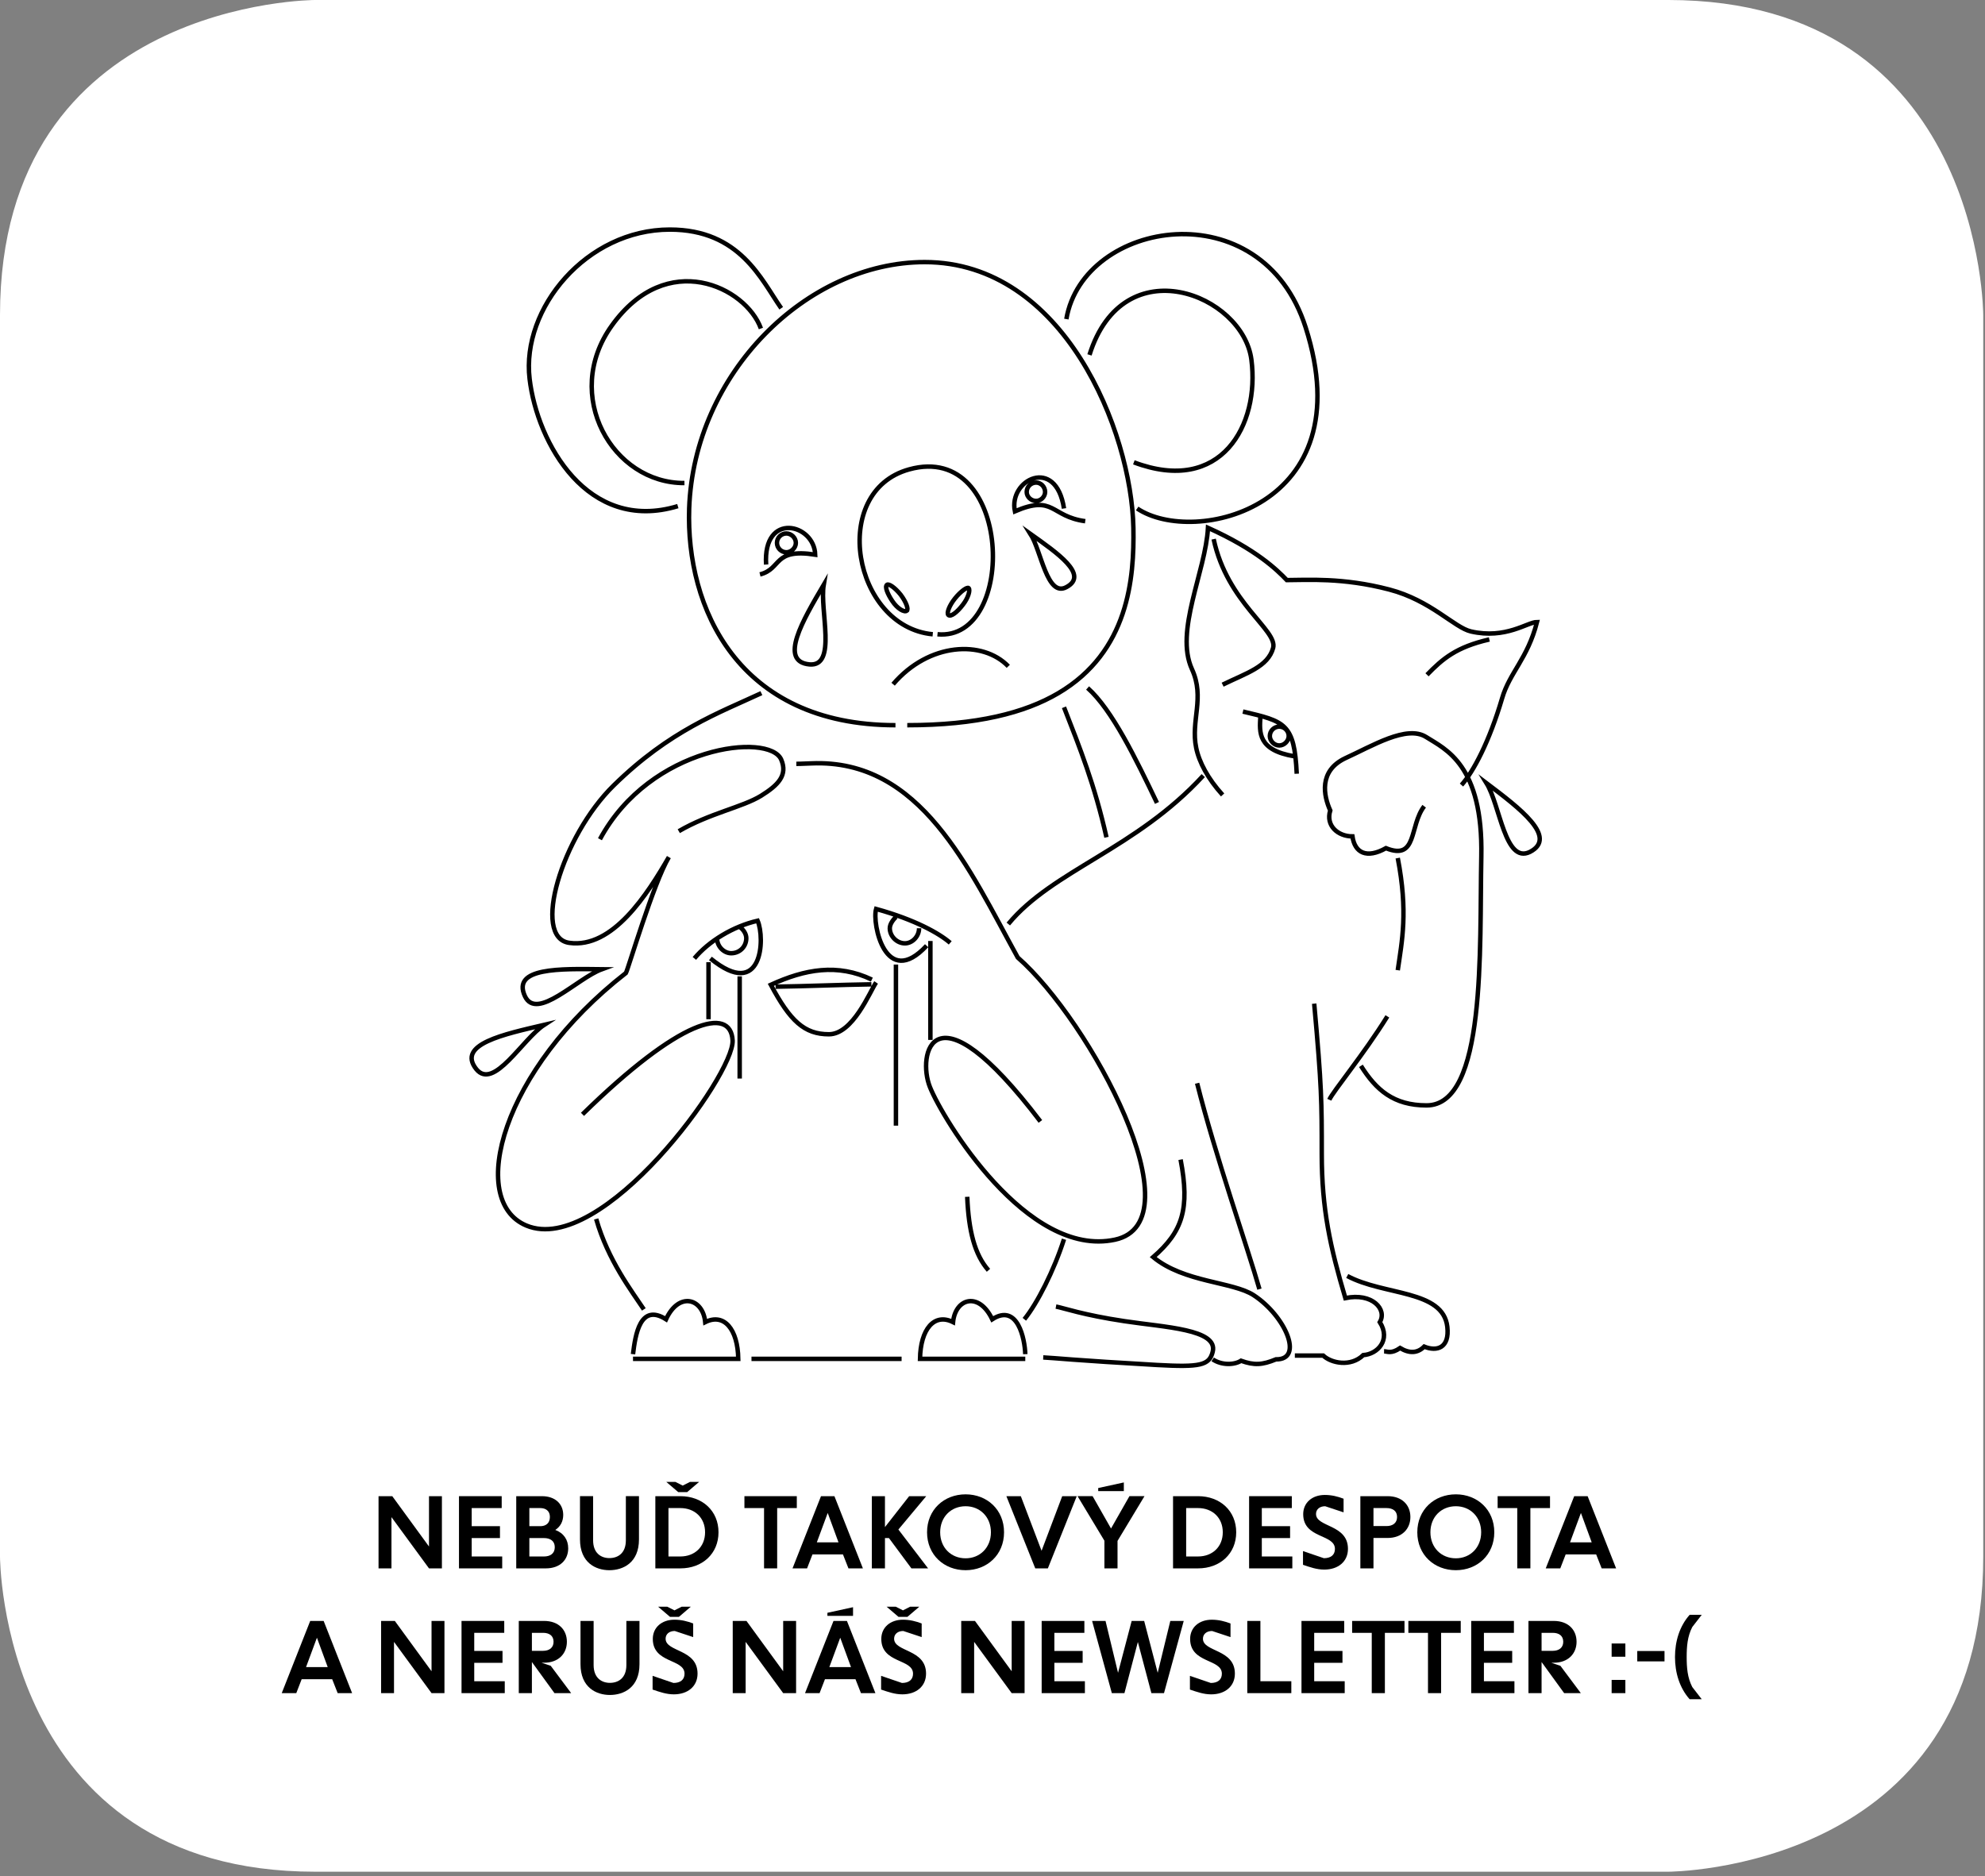 <?xml version="1.0" encoding="UTF-8" standalone="no"?><!DOCTYPE svg PUBLIC "-//W3C//DTD SVG 1.1//EN" "http://www.w3.org/Graphics/SVG/1.1/DTD/svg11.dtd"><svg width="100%" height="100%" viewBox="0 0 366 346" version="1.1" xmlns="http://www.w3.org/2000/svg" xmlns:xlink="http://www.w3.org/1999/xlink" xml:space="preserve" xmlns:serif="http://www.serif.com/" style="fill-rule:evenodd;clip-rule:evenodd;stroke-miterlimit:10;"><rect x="0" y="0" width="366" height="346" fill="#808080" stroke="none"/><rect id="Page-7" serif:id="Page 7" x="0" y="0" width="365.677" height="345.153" style="fill:none;"/><clipPath id="_clip1"><rect x="0" y="0" width="365.677" height="345.153"/></clipPath><g clip-path="url(#_clip1)"><g id="Layer-1" serif:id="Layer 1"><path d="M58.11,-0.001c0,-0 -58.11,-0 -58.11,58.11l0,228.934c0,-0 0,58.11 58.11,58.11l249.457,-0c0,-0 58.11,-0 58.11,-58.11l0,-228.934c0,-0 0,-58.11 -58.11,-58.11l-249.457,-0Z" style="fill:#fff;fill-rule:nonzero;"/><clipPath id="_clip2"><path d="M58.11,-0.001c-0,-0 -58.11,-0 -58.11,58.11l0,228.934c0,0 0,58.11 58.11,58.11l249.457,0c0,0 58.109,0 58.109,-58.11l0,-228.934c0,0 0,-58.11 -58.109,-58.11l-249.457,-0Z" clip-rule="nonzero"/></clipPath><g clip-path="url(#_clip2)"><path d="M221.862,143.027c-12.447,13.554 -27.766,17.462 -35.948,27.366m39.517,-23.803c-2.699,-2.955 -4.352,-6.082 -4.875,-8.689c-1.044,-5.039 1.654,-9.209 -0.783,-14.508c-3.221,-7.037 2.524,-17.984 2.959,-26.062c8.879,3.995 12.708,7.731 14.536,9.642c3.656,0 10.271,-0.521 18.888,1.738c7.66,1.999 12.012,7.038 15.059,7.732c6.441,1.477 10.445,-1.737 12.185,-1.737c-1.74,6.775 -5.048,9.296 -6.441,14.073c-2.35,7.993 -5.309,13.554 -7.485,15.986m-45.697,-45.349c2.524,11.814 11.838,16.766 10.967,20.067c-0.957,3.476 -4.874,4.606 -9.313,6.777m37.689,-1.825c2.872,-2.954 5.396,-5.125 11.489,-6.515m-45.436,13.293c7.747,1.823 9.488,2.171 9.923,11.466m-6.702,-10.511c-0.174,2.866 -0.522,6.169 6.267,7.297m-2.785,-1.998c0.957,0 1.741,-0.869 1.741,-1.738c0,-0.955 -0.784,-1.737 -1.741,-1.737c-0.958,0 -1.741,0.782 -1.741,1.737c0,0.869 0.783,1.738 1.741,1.738Zm26.721,11.207c-2.785,3.649 -1.218,10.079 -7.05,7.732c-3.569,1.998 -5.745,0.869 -6.18,-2.172c-2.698,0 -4.961,-1.998 -4.091,-4.777c-1.218,-2.694 -2.176,-7.299 2.786,-9.644c4.961,-2.259 11.315,-6.169 14.884,-3.91c3.568,2.26 10.532,5.126 10.183,22.067c-0.348,17.029 0.958,45.871 -10.096,45.871c-6.093,-0 -9.314,-2.867 -12.099,-7.297m6.789,-38.313c1.915,9.904 0.784,15.29 0,20.676m-36.993,20.851c3.308,13.206 9.401,30.582 11.49,37.965m-53.879,-17.028c0.261,6.343 1.393,10.686 3.917,13.554m35.426,-20.416c1.741,9.122 0.348,13.292 -5.048,17.983c5.657,4.691 14.71,4.518 18.539,7.037c5.832,3.822 9.314,11.903 4.091,11.816c-2.524,1.042 -4.004,1.129 -6.441,0.26c-1.218,0.782 -3.568,0.869 -5.222,-0.26m32.205,-63.247c-4.439,7.124 -10.01,13.813 -10.706,15.377m-6.354,47.174l5.223,-0c1.479,1.39 5.048,2.172 7.398,-0.087c2.611,-0.173 5.136,-2.78 3.047,-6.081c1.392,-2.345 -1.393,-5.473 -6.354,-4.43c-2.786,-9.384 -4.353,-16.42 -4.353,-26.585c0,-9.557 0,-12.336 -1.392,-27.714m6.093,50.216c6.789,3.647 17.669,2.518 18.453,9.381c0.435,3.911 -1.915,4.605 -4.266,3.649c-1.218,1.217 -2.698,1.304 -4.439,0.262c-1.653,1.129 -2.35,0.607 -2.959,0.607m-63.366,-42.395c-20.02,-26.325 -22.718,-12.164 -20.368,-6.342c2.35,5.906 17.93,31.622 34.12,28.147c15.32,-3.301 -4.526,-40.31 -17.93,-52.039c-8.966,-16.246 -17.844,-36.663 -38.038,-35.794c-2.089,0.087 -2.437,0.087 -2.785,0.087m-18.801,35.88c2.698,-3.214 7.138,-5.906 11.664,-6.95c1.392,3.216 0.957,14.856 -8.704,6.95m44.217,-2.867c-2.002,-1.737 -6.441,-4.257 -13.666,-6.255c-0.783,2.693 1.741,14.943 9.314,6.777m-10.097,6.255c-6.354,-3.041 -12.36,-1.911 -18.627,0.955c3.569,6.691 6.18,9.123 10.706,9.123c4.439,0 7.573,-7.906 8.704,-9.556m-25.155,-1.129l0,18.851m-5.745,-21.459l0,10.513m40.91,-14.422l0,18.244m-6.354,-13.9l0,29.712m-55.271,17.201c2.176,7.646 6.615,13.38 8.791,16.682m13.491,-68.459c0,1.562 1.306,2.779 2.611,2.779c1.567,0 2.786,-1.217 2.786,-2.779c0,-0.783 -0.523,-1.565 -1.132,-1.999m28.724,-1.912c-0.522,0.521 -1.132,1.303 -1.132,2.085c0,1.477 1.306,2.781 2.786,2.781c1.392,0 2.611,-1.304 2.611,-2.781m-26.461,10.773c5.919,-0.087 11.751,-0.348 17.67,-0.434m-43.956,68.199c0.435,-3.563 1.305,-9.47 6.093,-6.43c2.35,-5.125 6.789,-3.908 7.224,0.522c3.482,-1.738 6.006,1.303 6.093,6.777l-19.41,0m21.847,0l27.679,0m22.805,0l-19.41,0c0.087,-5.474 2.611,-8.515 6.093,-6.777c0.435,-4.43 4.787,-5.647 7.224,-0.522c4.701,-3.04 6.006,3.649 6.093,6.43m-0.174,-6.43c2.35,-2.866 5.484,-9.034 7.312,-14.769m-85.214,-49.78c-7.66,-0.087 -16.625,-0.348 -14.188,4.952c2.176,4.692 9.662,-3.302 14.188,-4.952Zm-10.619,10.251c-7.399,1.738 -16.19,3.563 -12.534,8.167c3.22,3.996 8.53,-5.561 12.534,-8.167Zm64.759,-55.254c-29.159,0 -38.647,-21.806 -38.037,-39.963c0.87,-24.933 21.673,-45.436 43.433,-45.436c25.678,0 38.125,31.188 38.473,48.999c0.174,9.295 -0.871,22.847 -13.84,30.492c-6.18,3.649 -15.058,5.908 -27.853,5.908m29.333,-74.888c3.133,-18.331 36.035,-23.89 44.13,1.564c10.619,33.274 -20.629,40.398 -31.074,33.361m-0.609,-8.513c16.103,6.081 23.24,-6.865 21.673,-18.941c-1.567,-11.989 -23.588,-20.85 -29.855,-0.868m-60.581,-4.865c-2.785,-7.646 -17.321,-14.77 -27.505,-0.522c-9.227,12.859 0.174,29.105 13.404,29.017m17.844,-32.231c-3.656,-5.213 -7.573,-14.509 -20.542,-14.509c-15.319,0 -27.418,14.509 -25.851,27.541c1.392,11.815 10.706,28.496 27.331,23.457m47.873,23.631c14.797,1.389 13.926,-35.708 -5.223,-30.408c-14.797,4.083 -10.358,29.017 4.352,30.408m2.873,-3.563c0.435,0.435 1.653,-0.521 2.698,-1.911c0.957,-1.217 1.393,-2.693 1.044,-3.041c-0.261,-0.261 -1.479,0.608 -2.524,1.911c-1.044,1.304 -1.567,2.693 -1.218,3.041Zm-7.66,-0.781c0.348,-0.262 -0.087,-1.565 -1.132,-2.954c-1.044,-1.304 -2.176,-2.085 -2.524,-1.825c-0.435,0.347 0.087,1.65 0.958,2.955c0.957,1.475 2.263,2.17 2.698,1.824Zm18.714,10.251c-4.7,-4.866 -14.623,-4.431 -21.238,3.301m35.426,-30.06c-6.441,-0.867 -5.658,-4.952 -12.97,-1.823c-1.218,-5.822 7.573,-10.252 9.053,-0.522m-54.924,10.338c-0.609,-9.816 8.879,-7.558 9.053,-1.824c-7.834,-1.217 -6.093,2.606 -10.184,3.648m11.751,1.912c-3.83,6.516 -8.356,14.162 -2.612,14.682c5.136,0.435 1.828,-9.991 2.612,-14.682Zm38.124,-9.382c2.002,3.128 3.046,11.727 6.615,9.816c4.265,-2.259 -1.741,-6.342 -6.615,-9.816Zm10.532,28.408c4.526,3.996 8.965,13.205 12.795,21.198m-17.147,-17.636c2.959,7.558 5.657,14.335 7.833,23.978m-93.395,0.348c9.313,-17.289 31.248,-19.722 33.424,-14.683c1.218,2.867 -0.522,4.692 -3.743,6.69c-3.395,2.085 -9.488,3.214 -15.145,6.515m67.196,97.042c2.002,0.087 5.658,0.522 20.977,1.391c7.921,0.434 9.662,0.087 10.271,-2.433c1.044,-4.17 -8.878,-4.518 -16.277,-5.647c-7.573,-1.129 -11.228,-2.433 -12.621,-2.693m-54.314,-113.115c-7.834,3.649 -16.886,6.864 -27.244,17.028c-9.575,9.383 -15.145,28.063 -8.182,29.017c8.008,1.131 14.449,-9.034 18.366,-15.811c-2.872,4.866 -7.486,20.59 -7.921,21.372c-22.892,17.809 -29.333,41.961 -18.366,46.567c13.927,5.82 38.386,-27.802 38.038,-34.144c-0.349,-6.342 -9.662,-3.996 -27.68,13.64m83.647,-113.113c0.871,0 1.654,-0.783 1.654,-1.652c0,-0.956 -0.783,-1.738 -1.654,-1.738c-0.957,0 -1.741,0.782 -1.741,1.738c0,0.869 0.784,1.652 1.741,1.652Zm-46.045,9.468c0.871,0 1.741,-0.782 1.741,-1.737c0,-0.956 -0.87,-1.737 -1.741,-1.737c-0.957,0 -1.741,0.781 -1.741,1.737c0,0.955 0.784,1.737 1.741,1.737Zm129.083,42.571c2.524,4.083 3.395,14.942 8.008,12.683c5.222,-2.693 -1.915,-8.079 -8.008,-12.683Z" style="fill:none;fill-rule:nonzero;stroke:#000;stroke-width:0.82px;"/></g><path d="M69.797,289.215l-0,-13.314l2.532,0l6.77,9.282l-0,-9.282l2.382,0l-0,13.314l-2.382,0l-6.92,-9.451l-0,9.451l-2.382,0Z" style="fill-rule:nonzero;"/><path d="M84.628,289.215l-0,-13.314l7.876,0l-0,2.194l-5.532,0l-0,3.338l5.214,0l-0,2.193l-5.214,0l-0,3.395l5.626,0l-0,2.194l-7.97,0Z" style="fill-rule:nonzero;"/><path d="M97.604,283.627l-0.001,3.395l2.701,-0c1.126,-0 1.988,-0.525 1.988,-1.707c-0,-1.181 -0.862,-1.688 -1.988,-1.688l-2.7,-0Zm-0,-5.531l-0,3.338l2.025,-0c0.975,-0 1.763,-0.507 1.763,-1.707c-0.001,-1.125 -0.788,-1.631 -1.763,-1.631l-2.025,-0Zm-2.419,11.12l-0,-13.315l4.726,-0c2.531,-0 3.938,1.5 3.938,3.451c-0,1.181 -0.507,2.157 -1.463,2.775c1.555,0.582 2.382,1.819 2.382,3.395c-0.001,2.1 -1.483,3.694 -4.127,3.694l-5.457,-0Z" style="fill-rule:nonzero;"/><path d="M106.94,283.871l0,-7.97l2.419,-0l0,8.139c0,2.382 1.481,3.281 3,3.281c1.576,-0 3.039,-0.899 3.039,-3.281l0,-8.139l2.418,-0l0,7.97c0,4.313 -2.925,5.683 -5.457,5.683c-2.494,-0 -5.419,-1.37 -5.419,-5.683" style="fill-rule:nonzero;"/><path d="M123.253,278.095l0,8.926l2.194,0c2.625,0 4.557,-1.763 4.557,-4.463c0,-2.7 -1.932,-4.463 -4.557,-4.463l-2.194,0Zm1.8,-2.944l-2.194,-1.876l1.688,0l1.331,0.675l1.332,-0.675l1.688,0l-2.194,1.876l-1.651,0Zm-4.219,14.064l0,-13.314l4.613,0c4.051,0 7.033,2.7 7.033,6.657c0,3.957 -2.982,6.657 -7.033,6.657l-4.613,0Z" style="fill-rule:nonzero;"/><path d="M140.878,289.215l-0,-11.12l-3.619,0l-0,-2.194l9.658,0l-0,2.194l-3.62,0l-0,11.12l-2.419,0Z" style="fill-rule:nonzero;"/><path d="M150.609,284.415l3.995,-0l-1.988,-5.42l-2.007,5.42Zm-4.482,4.801l5.251,-13.315l2.475,-0l5.251,13.315l-2.663,-0l-1.013,-2.57l-5.625,-0l-0.994,2.57l-2.682,-0Z" style="fill-rule:nonzero;"/><path d="M160.752,289.215l0,-13.314l2.419,0l0,5.701l4.464,-5.701l3.15,0l-5.138,6.15l5.476,7.164l-3.076,0l-4.144,-5.589l-0.732,0l0,5.589l-2.419,0Z" style="fill-rule:nonzero;"/><path d="M182.71,282.558c-0,-2.832 -2.025,-4.801 -4.669,-4.801c-2.682,0 -4.689,1.969 -4.689,4.801c-0,2.832 2.007,4.801 4.689,4.801c2.644,0 4.669,-1.969 4.669,-4.801m-11.777,0c0,-4.163 3.132,-6.995 7.108,-6.995c3.957,0 7.088,2.832 7.088,6.995c0,4.163 -3.131,6.995 -7.088,6.995c-3.976,0 -7.108,-2.832 -7.108,-6.995" style="fill-rule:nonzero;"/><path d="M190.884,289.215l-5.326,-13.314l2.663,0l3.826,10.07l3.807,-10.07l2.681,0l-5.326,13.314l-2.325,0Z" style="fill-rule:nonzero;"/><path d="M202.49,274.964l-0,-0.563l4.726,-1.033l-0,1.596l-4.726,-0Zm1.144,14.252l-0,-5.101l-4.951,-8.215l2.776,0l3.394,5.963l3.394,-5.963l2.776,0l-4.97,8.251l-0,5.065l-2.419,-0Z" style="fill-rule:nonzero;"/><path d="M218.708,278.095l0,8.926l2.194,0c2.625,0 4.558,-1.763 4.558,-4.463c-0,-2.7 -1.933,-4.463 -4.558,-4.463l-2.194,0Zm-2.419,11.12l0,-13.314l4.613,0c4.052,0 7.034,2.7 7.034,6.657c-0,3.957 -2.982,6.657 -7.034,6.657l-4.613,0Z" style="fill-rule:nonzero;"/><path d="M230.313,289.215l0,-13.314l7.876,0l0,2.194l-5.532,0l0,3.338l5.214,0l0,2.193l-5.214,0l0,3.395l5.626,0l0,2.194l-7.97,0Z" style="fill-rule:nonzero;"/><path d="M244.17,289.44c-1.369,0 -2.588,-0.431 -3.919,-0.881l0,-2.532l3.844,1.313c1.257,0 2.044,-0.582 2.044,-1.707c0,-2.794 -5.851,-1.856 -5.851,-6.413c0,-2.1 1.632,-3.545 3.995,-3.545c1.275,0 2.419,0.301 3.45,0.695l0,2.512l-3.394,-1.125c-1.05,0 -1.688,0.6 -1.688,1.425c0,2.476 5.889,1.876 5.889,6.433c0,2.363 -1.819,3.825 -4.37,3.825" style="fill-rule:nonzero;"/><path d="M253.245,278.095l0,3.319l2.419,0c1.125,0 1.932,-0.563 1.932,-1.67c0,-1.125 -0.807,-1.649 -1.932,-1.649l-2.419,0Zm-2.419,11.12l0,-13.314l5.025,0c2.682,0 4.201,1.65 4.201,3.843c0,2.158 -1.519,3.864 -4.201,3.864l-2.606,0l0,5.607l-2.419,0Z" style="fill-rule:nonzero;"/><path d="M273.103,282.558c-0,-2.832 -2.025,-4.801 -4.669,-4.801c-2.683,0 -4.69,1.969 -4.69,4.801c0,2.832 2.007,4.801 4.69,4.801c2.644,0 4.668,-1.969 4.668,-4.801m-11.776,0c-0,-4.163 3.132,-6.995 7.108,-6.995c3.957,0 7.087,2.832 7.087,6.995c0,4.163 -3.13,6.995 -7.087,6.995c-3.976,0 -7.108,-2.832 -7.108,-6.995" style="fill-rule:nonzero;"/><path d="M279.757,289.215l-0,-11.12l-3.619,0l-0,-2.194l9.658,0l-0,2.194l-3.62,0l-0,11.12l-2.419,0Z" style="fill-rule:nonzero;"/><path d="M289.488,284.415l3.995,-0l-1.988,-5.42l-2.007,5.42Zm-4.482,4.801l5.251,-13.315l2.475,-0l5.251,13.315l-2.663,-0l-1.013,-2.57l-5.625,-0l-0.994,2.57l-2.682,-0Z" style="fill-rule:nonzero;"/><path d="M56.429,307.421l3.995,-0l-1.988,-5.42l-2.007,5.42Zm-4.482,4.801l5.251,-13.315l2.475,-0l5.251,13.315l-2.663,-0l-1.013,-2.57l-5.625,-0l-0.994,2.57l-2.682,-0Z" style="fill-rule:nonzero;"/><path d="M70.266,312.221l-0,-13.314l2.532,0l6.77,9.282l-0,-9.282l2.382,0l-0,13.314l-2.382,0l-6.92,-9.451l-0,9.451l-2.382,0Z" style="fill-rule:nonzero;"/><path d="M85.098,312.221l-0,-13.314l7.876,0l-0,2.194l-5.532,0l-0,3.338l5.213,0l-0,2.193l-5.213,0l-0,3.395l5.626,0l-0,2.194l-7.97,0Z" style="fill-rule:nonzero;"/><path d="M98.073,301.101l-0,3.319l2.063,0c1.125,0 1.931,-0.563 1.931,-1.67c-0,-1.125 -0.806,-1.649 -1.931,-1.649l-2.063,0Zm-2.419,11.12l-0,-13.314l4.669,0c2.682,0 4.201,1.65 4.201,3.843c-0,2.158 -1.519,3.864 -4.201,3.864l-0.468,0l1.687,0.562l3.77,5.045l-3.076,0l-4.163,-5.738l-0,5.738l-2.419,0Z" style="fill-rule:nonzero;"/><path d="M107.035,306.877l-0,-7.97l2.419,-0l-0,8.139c-0,2.382 1.481,3.281 3,3.281c1.576,-0 3.039,-0.899 3.039,-3.281l-0,-8.139l2.418,-0l-0,7.97c-0,4.313 -2.925,5.683 -5.457,5.683c-2.494,-0 -5.419,-1.37 -5.419,-5.683" style="fill-rule:nonzero;"/><path d="M123.535,298.157l-2.194,-1.876l1.688,-0l1.331,0.676l1.332,-0.676l1.687,-0l-2.194,1.876l-1.65,-0Zm0.712,14.289c-1.368,-0 -2.587,-0.431 -3.919,-0.881l0,-2.532l3.845,1.313c1.256,-0 2.044,-0.582 2.044,-1.707c0,-2.794 -5.851,-1.856 -5.851,-6.413c0,-2.1 1.631,-3.545 3.994,-3.545c1.275,-0 2.419,0.301 3.451,0.695l0,2.512l-3.395,-1.125c-1.05,-0 -1.688,0.6 -1.688,1.425c0,2.476 5.889,1.876 5.889,6.433c0,2.363 -1.819,3.825 -4.37,3.825" style="fill-rule:nonzero;"/><path d="M135.103,312.221l0,-13.314l2.531,0l6.77,9.282l0,-9.282l2.382,0l0,13.314l-2.382,0l-6.92,-9.451l0,9.451l-2.381,0Z" style="fill-rule:nonzero;"/><path d="M152.916,307.421l3.995,-0l-1.988,-5.42l-2.007,5.42Zm-0.356,-9.451l0,-0.563l4.726,-1.032l0,1.595l-4.726,-0Zm-4.126,14.252l5.251,-13.315l2.475,-0l5.251,13.315l-2.663,-0l-1.012,-2.57l-5.626,-0l-0.994,2.57l-2.681,-0Z" style="fill-rule:nonzero;"/><path d="M165.666,298.157l-2.194,-1.876l1.688,-0l1.331,0.676l1.332,-0.676l1.687,-0l-2.194,1.876l-1.65,-0Zm0.712,14.289c-1.368,-0 -2.587,-0.431 -3.919,-0.881l0,-2.532l3.845,1.313c1.256,-0 2.044,-0.582 2.044,-1.707c0,-2.794 -5.851,-1.856 -5.851,-6.413c0,-2.1 1.631,-3.545 3.994,-3.545c1.275,-0 2.419,0.301 3.451,0.695l0,2.512l-3.395,-1.125c-1.05,-0 -1.688,0.6 -1.688,1.425c0,2.476 5.889,1.876 5.889,6.433c0,2.363 -1.819,3.825 -4.37,3.825" style="fill-rule:nonzero;"/><path d="M177.234,312.221l0,-13.314l2.532,0l6.77,9.282l0,-9.282l2.382,0l0,13.314l-2.382,0l-6.92,-9.451l0,9.451l-2.382,0Z" style="fill-rule:nonzero;"/><path d="M311.539,313.347c-1.875,-2.119 -2.7,-4.914 -2.7,-7.783c0,-2.869 0.825,-5.663 2.7,-7.782l2.231,0l-1.743,2.25c-0.901,1.744 -1.032,3.6 -1.032,5.532c0,1.931 0.131,3.788 1.032,5.532l1.743,2.251l-2.231,0Zm-9.657,-8.89l5.026,0l0,1.913l-5.026,0l0,-1.913Zm-4.724,5.327l2.532,0l0,2.438l-2.532,0l0,-2.438Zm0,-6.714l2.532,0l0,2.438l-2.532,0l0,-2.438Zm-12.917,-1.969l0,3.319l2.063,0c1.125,0 1.931,-0.562 1.931,-1.669c0,-1.125 -0.806,-1.65 -1.931,-1.65l-2.063,0Zm-2.419,11.12l0,-13.314l4.669,0c2.682,0 4.201,1.65 4.201,3.844c0,2.157 -1.519,3.864 -4.201,3.864l-0.469,0l1.688,0.562l3.769,5.044l-3.075,0l-4.163,-5.738l0,5.738l-2.419,0Zm-10.556,0l0,-13.314l7.876,0l0,2.194l-5.532,0l0,3.338l5.213,0l0,2.194l-5.213,0l0,3.395l5.626,0l0,2.193l-7.97,0Zm-7.969,0l0,-11.12l-3.619,0l0,-2.194l9.658,0l0,2.194l-3.619,0l0,11.12l-2.42,0Zm-10.368,0l0,-11.12l-3.619,0l0,-2.194l9.657,0l0,2.194l-3.619,0l0,11.12l-2.419,0Zm-12.957,0l0,-13.314l7.877,0l0,2.194l-5.533,0l0,3.338l5.214,0l0,2.194l-5.214,0l0,3.395l5.626,0l0,2.193l-7.97,0Zm-9.994,0l0,-13.314l2.42,0l0,11.121l5.701,0l0,2.193l-8.121,0Zm-6.655,0.226c-1.369,0 -2.588,-0.432 -3.92,-0.882l0,-2.531l3.845,1.312c1.256,0 2.044,-0.581 2.044,-1.706c0,-2.795 -5.851,-1.857 -5.851,-6.414c0,-2.101 1.631,-3.544 3.994,-3.544c1.275,0 2.419,0.3 3.451,0.693l0,2.513l-3.394,-1.125c-1.051,0 -1.688,0.601 -1.688,1.426c0,2.475 5.888,1.875 5.888,6.431c0,2.364 -1.819,3.827 -4.369,3.827m-18.319,-0.226l-3.638,-13.314l2.475,0l2.307,9.564l2.513,-9.564l2.306,0l2.494,9.564l2.326,-9.564l2.475,0l-3.638,13.314l-2.325,0l-2.494,-9.433l-2.476,9.433l-2.325,0Zm-12.938,0l0,-13.314l7.876,0l0,2.194l-5.532,0l0,3.338l5.213,0l0,2.194l-5.213,0l0,3.395l5.626,0l0,2.193l-7.97,0Z" style="fill-rule:nonzero;"/></g></g></svg>
